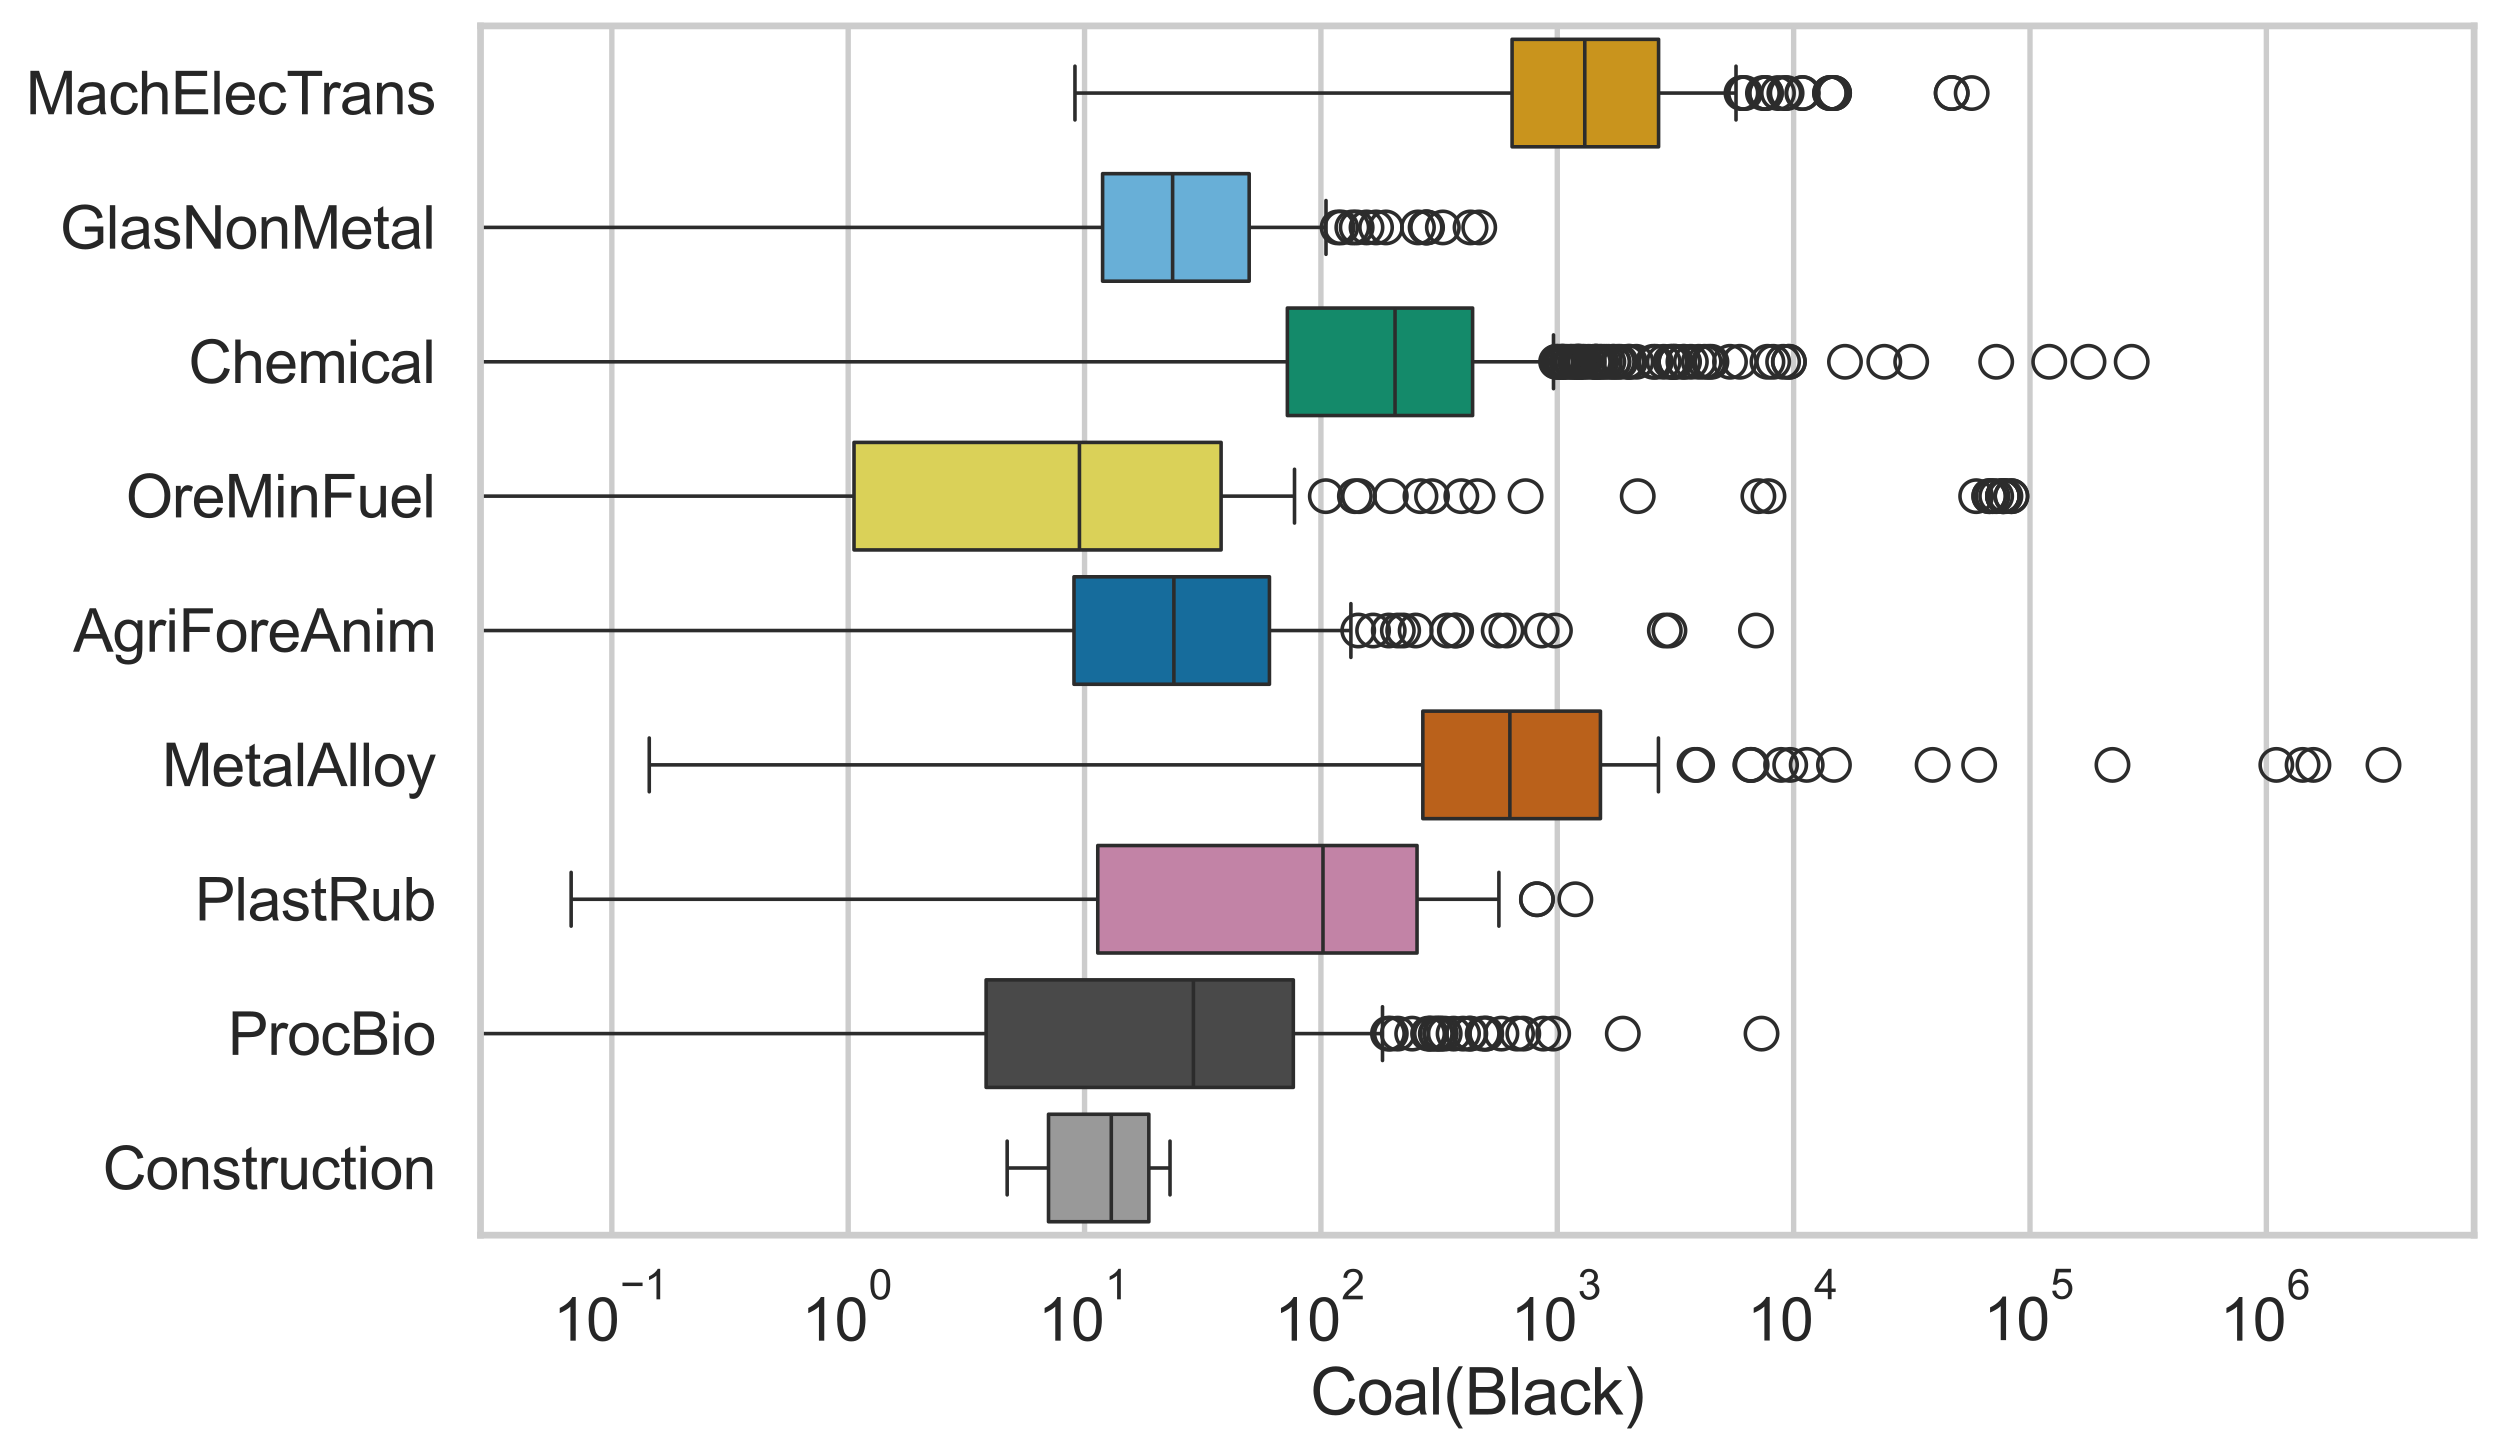 <?xml version="1.0" encoding="utf-8" standalone="no"?>
<!DOCTYPE svg PUBLIC "-//W3C//DTD SVG 1.1//EN"
  "http://www.w3.org/Graphics/SVG/1.1/DTD/svg11.dtd">
<svg xmlns:xlink="http://www.w3.org/1999/xlink" width="695.577pt" height="404.551pt" viewBox="0 0 695.577 404.551" xmlns="http://www.w3.org/2000/svg" version="1.1">
 <defs>
  <style type="text/css">*{stroke-linejoin: round; stroke-linecap: butt}</style>
 </defs>
 <g id="figure_1">
  <g id="patch_1">
   <path d="M 0 404.551 
L 695.577 404.551 
L 695.577 0 
L 0 0 
z
" style="fill: #ffffff"/>
  </g>
  <g id="axes_1">
   <g id="patch_2">
    <path d="M 133.697 343.665 
L 688.377 343.665 
L 688.377 7.2 
L 133.697 7.2 
z
" style="fill: #ffffff"/>
   </g>
   <g id="matplotlib.axis_1">
    <g id="xtick_1">
     <g id="line2d_1">
      <path d="M 170.23 343.665 
L 170.23 7.2 
" clip-path="url(#pcae12dad37)" style="fill: none; stroke: #cccccc; stroke-width: 1.5; stroke-linecap: round"/>
     </g>
     <g id="text_1">
      <!-- $\mathdefault{10^{-1}}$ -->
      <g style="fill: #262626" transform="translate(153.895 373.18) scale(0.165 -0.165)">
       <defs>
        <path id="ArialMT-31" d="M 2384 0 
L 1822 0 
L 1822 3584 
Q 1619 3391 1289 3197 
Q 959 3003 697 2906 
L 697 3450 
Q 1169 3672 1522 3987 
Q 1875 4303 2022 4600 
L 2384 4600 
L 2384 0 
z
" transform="scale(0.016)"/>
        <path id="ArialMT-30" d="M 266 2259 
Q 266 3072 433 3567 
Q 600 4063 929 4331 
Q 1259 4600 1759 4600 
Q 2128 4600 2406 4451 
Q 2684 4303 2865 4023 
Q 3047 3744 3150 3342 
Q 3253 2941 3253 2259 
Q 3253 1453 3087 958 
Q 2922 463 2592 192 
Q 2263 -78 1759 -78 
Q 1097 -78 719 397 
Q 266 969 266 2259 
z
M 844 2259 
Q 844 1131 1108 757 
Q 1372 384 1759 384 
Q 2147 384 2411 759 
Q 2675 1134 2675 2259 
Q 2675 3391 2411 3762 
Q 2147 4134 1753 4134 
Q 1366 4134 1134 3806 
Q 844 3388 844 2259 
z
" transform="scale(0.016)"/>
        <path id="ArialMT-2212" d="M 3381 1997 
L 356 1997 
L 356 2522 
L 3381 2522 
L 3381 1997 
z
" transform="scale(0.016)"/>
       </defs>
       <use xlink:href="#ArialMT-31" transform="translate(0 0.994)"/>
       <use xlink:href="#ArialMT-30" transform="translate(55.615 0.994)"/>
       <use xlink:href="#ArialMT-2212" transform="translate(112.973 70.688) scale(0.7)"/>
       <use xlink:href="#ArialMT-31" transform="translate(153.852 70.688) scale(0.7)"/>
      </g>
     </g>
    </g>
    <g id="xtick_2">
     <g id="line2d_2">
      <path d="M 235.993 343.665 
L 235.993 7.2 
" clip-path="url(#pcae12dad37)" style="fill: none; stroke: #cccccc; stroke-width: 1.5; stroke-linecap: round"/>
     </g>
     <g id="text_2">
      <!-- $\mathdefault{10^{0}}$ -->
      <g style="fill: #262626" transform="translate(223.041 373.18) scale(0.165 -0.165)">
       <use xlink:href="#ArialMT-31" transform="translate(0 0.994)"/>
       <use xlink:href="#ArialMT-30" transform="translate(55.615 0.994)"/>
       <use xlink:href="#ArialMT-30" transform="translate(112.973 70.688) scale(0.7)"/>
      </g>
     </g>
    </g>
    <g id="xtick_3">
     <g id="line2d_3">
      <path d="M 301.756 343.665 
L 301.756 7.2 
" clip-path="url(#pcae12dad37)" style="fill: none; stroke: #cccccc; stroke-width: 1.5; stroke-linecap: round"/>
     </g>
     <g id="text_3">
      <!-- $\mathdefault{10^{1}}$ -->
      <g style="fill: #262626" transform="translate(288.804 373.18) scale(0.165 -0.165)">
       <use xlink:href="#ArialMT-31" transform="translate(0 0.994)"/>
       <use xlink:href="#ArialMT-30" transform="translate(55.615 0.994)"/>
       <use xlink:href="#ArialMT-31" transform="translate(112.973 70.688) scale(0.7)"/>
      </g>
     </g>
    </g>
    <g id="xtick_4">
     <g id="line2d_4">
      <path d="M 367.519 343.665 
L 367.519 7.2 
" clip-path="url(#pcae12dad37)" style="fill: none; stroke: #cccccc; stroke-width: 1.5; stroke-linecap: round"/>
     </g>
     <g id="text_4">
      <!-- $\mathdefault{10^{2}}$ -->
      <g style="fill: #262626" transform="translate(354.567 373.18) scale(0.165 -0.165)">
       <defs>
        <path id="ArialMT-32" d="M 3222 541 
L 3222 0 
L 194 0 
Q 188 203 259 391 
Q 375 700 629 1000 
Q 884 1300 1366 1694 
Q 2113 2306 2375 2664 
Q 2638 3022 2638 3341 
Q 2638 3675 2398 3904 
Q 2159 4134 1775 4134 
Q 1369 4134 1125 3890 
Q 881 3647 878 3216 
L 300 3275 
Q 359 3922 746 4261 
Q 1134 4600 1788 4600 
Q 2447 4600 2831 4234 
Q 3216 3869 3216 3328 
Q 3216 3053 3103 2787 
Q 2991 2522 2730 2228 
Q 2469 1934 1863 1422 
Q 1356 997 1212 845 
Q 1069 694 975 541 
L 3222 541 
z
" transform="scale(0.016)"/>
       </defs>
       <use xlink:href="#ArialMT-31" transform="translate(0 0.994)"/>
       <use xlink:href="#ArialMT-30" transform="translate(55.615 0.994)"/>
       <use xlink:href="#ArialMT-32" transform="translate(112.973 70.688) scale(0.7)"/>
      </g>
     </g>
    </g>
    <g id="xtick_5">
     <g id="line2d_5">
      <path d="M 433.282 343.665 
L 433.282 7.2 
" clip-path="url(#pcae12dad37)" style="fill: none; stroke: #cccccc; stroke-width: 1.5; stroke-linecap: round"/>
     </g>
     <g id="text_5">
      <!-- $\mathdefault{10^{3}}$ -->
      <g style="fill: #262626" transform="translate(420.33 373.18) scale(0.165 -0.165)">
       <defs>
        <path id="ArialMT-33" d="M 269 1209 
L 831 1284 
Q 928 806 1161 595 
Q 1394 384 1728 384 
Q 2125 384 2398 659 
Q 2672 934 2672 1341 
Q 2672 1728 2419 1979 
Q 2166 2231 1775 2231 
Q 1616 2231 1378 2169 
L 1441 2663 
Q 1497 2656 1531 2656 
Q 1891 2656 2178 2843 
Q 2466 3031 2466 3422 
Q 2466 3731 2256 3934 
Q 2047 4138 1716 4138 
Q 1388 4138 1169 3931 
Q 950 3725 888 3313 
L 325 3413 
Q 428 3978 793 4289 
Q 1159 4600 1703 4600 
Q 2078 4600 2393 4439 
Q 2709 4278 2876 4000 
Q 3044 3722 3044 3409 
Q 3044 3113 2884 2869 
Q 2725 2625 2413 2481 
Q 2819 2388 3044 2092 
Q 3269 1797 3269 1353 
Q 3269 753 2831 336 
Q 2394 -81 1725 -81 
Q 1122 -81 723 278 
Q 325 638 269 1209 
z
" transform="scale(0.016)"/>
       </defs>
       <use xlink:href="#ArialMT-31" transform="translate(0 0.994)"/>
       <use xlink:href="#ArialMT-30" transform="translate(55.615 0.994)"/>
       <use xlink:href="#ArialMT-33" transform="translate(112.973 70.688) scale(0.7)"/>
      </g>
     </g>
    </g>
    <g id="xtick_6">
     <g id="line2d_6">
      <path d="M 499.046 343.665 
L 499.046 7.2 
" clip-path="url(#pcae12dad37)" style="fill: none; stroke: #cccccc; stroke-width: 1.5; stroke-linecap: round"/>
     </g>
     <g id="text_6">
      <!-- $\mathdefault{10^{4}}$ -->
      <g style="fill: #262626" transform="translate(486.093 373.015) scale(0.165 -0.165)">
       <defs>
        <path id="ArialMT-34" d="M 2069 0 
L 2069 1097 
L 81 1097 
L 81 1613 
L 2172 4581 
L 2631 4581 
L 2631 1613 
L 3250 1613 
L 3250 1097 
L 2631 1097 
L 2631 0 
L 2069 0 
z
M 2069 1613 
L 2069 3678 
L 634 1613 
L 2069 1613 
z
" transform="scale(0.016)"/>
       </defs>
       <use xlink:href="#ArialMT-31" transform="translate(0 0.202)"/>
       <use xlink:href="#ArialMT-30" transform="translate(55.615 0.202)"/>
       <use xlink:href="#ArialMT-34" transform="translate(112.973 69.895) scale(0.7)"/>
      </g>
     </g>
    </g>
    <g id="xtick_7">
     <g id="line2d_7">
      <path d="M 564.809 343.665 
L 564.809 7.2 
" clip-path="url(#pcae12dad37)" style="fill: none; stroke: #cccccc; stroke-width: 1.5; stroke-linecap: round"/>
     </g>
     <g id="text_7">
      <!-- $\mathdefault{10^{5}}$ -->
      <g style="fill: #262626" transform="translate(551.856 373.015) scale(0.165 -0.165)">
       <defs>
        <path id="ArialMT-35" d="M 266 1200 
L 856 1250 
Q 922 819 1161 601 
Q 1400 384 1738 384 
Q 2144 384 2425 690 
Q 2706 997 2706 1503 
Q 2706 1984 2436 2262 
Q 2166 2541 1728 2541 
Q 1456 2541 1237 2417 
Q 1019 2294 894 2097 
L 366 2166 
L 809 4519 
L 3088 4519 
L 3088 3981 
L 1259 3981 
L 1013 2750 
Q 1425 3038 1878 3038 
Q 2478 3038 2890 2622 
Q 3303 2206 3303 1553 
Q 3303 931 2941 478 
Q 2500 -78 1738 -78 
Q 1113 -78 717 272 
Q 322 622 266 1200 
z
" transform="scale(0.016)"/>
       </defs>
       <use xlink:href="#ArialMT-31" transform="translate(0 0.88)"/>
       <use xlink:href="#ArialMT-30" transform="translate(55.615 0.88)"/>
       <use xlink:href="#ArialMT-35" transform="translate(112.973 70.573) scale(0.7)"/>
      </g>
     </g>
    </g>
    <g id="xtick_8">
     <g id="line2d_8">
      <path d="M 630.572 343.665 
L 630.572 7.2 
" clip-path="url(#pcae12dad37)" style="fill: none; stroke: #cccccc; stroke-width: 1.5; stroke-linecap: round"/>
     </g>
     <g id="text_8">
      <!-- $\mathdefault{10^{6}}$ -->
      <g style="fill: #262626" transform="translate(617.619 373.18) scale(0.165 -0.165)">
       <defs>
        <path id="ArialMT-36" d="M 3184 3459 
L 2625 3416 
Q 2550 3747 2413 3897 
Q 2184 4138 1850 4138 
Q 1581 4138 1378 3988 
Q 1113 3794 959 3422 
Q 806 3050 800 2363 
Q 1003 2672 1297 2822 
Q 1591 2972 1913 2972 
Q 2475 2972 2870 2558 
Q 3266 2144 3266 1488 
Q 3266 1056 3080 686 
Q 2894 316 2569 119 
Q 2244 -78 1831 -78 
Q 1128 -78 684 439 
Q 241 956 241 2144 
Q 241 3472 731 4075 
Q 1159 4600 1884 4600 
Q 2425 4600 2770 4297 
Q 3116 3994 3184 3459 
z
M 888 1484 
Q 888 1194 1011 928 
Q 1134 663 1356 523 
Q 1578 384 1822 384 
Q 2178 384 2434 671 
Q 2691 959 2691 1453 
Q 2691 1928 2437 2201 
Q 2184 2475 1800 2475 
Q 1419 2475 1153 2201 
Q 888 1928 888 1484 
z
" transform="scale(0.016)"/>
       </defs>
       <use xlink:href="#ArialMT-31" transform="translate(0 0.994)"/>
       <use xlink:href="#ArialMT-30" transform="translate(55.615 0.994)"/>
       <use xlink:href="#ArialMT-36" transform="translate(112.973 70.688) scale(0.7)"/>
      </g>
     </g>
    </g>
    <g id="xtick_9"/>
    <g id="xtick_10"/>
    <g id="xtick_11"/>
    <g id="xtick_12"/>
    <g id="xtick_13"/>
    <g id="xtick_14"/>
    <g id="xtick_15"/>
    <g id="xtick_16"/>
    <g id="xtick_17"/>
    <g id="xtick_18"/>
    <g id="xtick_19"/>
    <g id="xtick_20"/>
    <g id="xtick_21"/>
    <g id="xtick_22"/>
    <g id="xtick_23"/>
    <g id="xtick_24"/>
    <g id="xtick_25"/>
    <g id="xtick_26"/>
    <g id="xtick_27"/>
    <g id="xtick_28"/>
    <g id="xtick_29"/>
    <g id="xtick_30"/>
    <g id="xtick_31"/>
    <g id="xtick_32"/>
    <g id="xtick_33"/>
    <g id="xtick_34"/>
    <g id="xtick_35"/>
    <g id="xtick_36"/>
    <g id="xtick_37"/>
    <g id="xtick_38"/>
    <g id="xtick_39"/>
    <g id="xtick_40"/>
    <g id="xtick_41"/>
    <g id="xtick_42"/>
    <g id="xtick_43"/>
    <g id="xtick_44"/>
    <g id="xtick_45"/>
    <g id="xtick_46"/>
    <g id="xtick_47"/>
    <g id="xtick_48"/>
    <g id="xtick_49"/>
    <g id="xtick_50"/>
    <g id="xtick_51"/>
    <g id="xtick_52"/>
    <g id="xtick_53"/>
    <g id="xtick_54"/>
    <g id="xtick_55"/>
    <g id="xtick_56"/>
    <g id="xtick_57"/>
    <g id="xtick_58"/>
    <g id="xtick_59"/>
    <g id="xtick_60"/>
    <g id="xtick_61"/>
    <g id="xtick_62"/>
    <g id="xtick_63"/>
    <g id="xtick_64"/>
    <g id="xtick_65"/>
    <g id="xtick_66"/>
    <g id="xtick_67"/>
    <g id="xtick_68"/>
    <g id="xtick_69"/>
    <g id="xtick_70"/>
    <g id="xtick_71"/>
    <g id="xtick_72"/>
    <g id="xtick_73"/>
    <g id="xtick_74"/>
    <g id="xtick_75"/>
    <g id="xtick_76"/>
    <g id="xtick_77"/>
    <g id="text_9">
     <!-- Coal(Black) -->
     <g style="fill: #262626" transform="translate(364.527 393.563) scale(0.18 -0.18)">
      <defs>
       <path id="ArialMT-43" d="M 3763 1606 
L 4369 1453 
Q 4178 706 3683 314 
Q 3188 -78 2472 -78 
Q 1731 -78 1267 223 
Q 803 525 561 1097 
Q 319 1669 319 2325 
Q 319 3041 592 3573 
Q 866 4106 1370 4382 
Q 1875 4659 2481 4659 
Q 3169 4659 3637 4309 
Q 4106 3959 4291 3325 
L 3694 3184 
Q 3534 3684 3231 3912 
Q 2928 4141 2469 4141 
Q 1941 4141 1586 3887 
Q 1231 3634 1087 3207 
Q 944 2781 944 2328 
Q 944 1744 1114 1308 
Q 1284 872 1643 656 
Q 2003 441 2422 441 
Q 2931 441 3284 734 
Q 3638 1028 3763 1606 
z
" transform="scale(0.016)"/>
       <path id="ArialMT-6f" d="M 213 1659 
Q 213 2581 725 3025 
Q 1153 3394 1769 3394 
Q 2453 3394 2887 2945 
Q 3322 2497 3322 1706 
Q 3322 1066 3130 698 
Q 2938 331 2570 128 
Q 2203 -75 1769 -75 
Q 1072 -75 642 372 
Q 213 819 213 1659 
z
M 791 1659 
Q 791 1022 1069 705 
Q 1347 388 1769 388 
Q 2188 388 2466 706 
Q 2744 1025 2744 1678 
Q 2744 2294 2464 2611 
Q 2184 2928 1769 2928 
Q 1347 2928 1069 2612 
Q 791 2297 791 1659 
z
" transform="scale(0.016)"/>
       <path id="ArialMT-61" d="M 2588 409 
Q 2275 144 1986 34 
Q 1697 -75 1366 -75 
Q 819 -75 525 192 
Q 231 459 231 875 
Q 231 1119 342 1320 
Q 453 1522 633 1644 
Q 813 1766 1038 1828 
Q 1203 1872 1538 1913 
Q 2219 1994 2541 2106 
Q 2544 2222 2544 2253 
Q 2544 2597 2384 2738 
Q 2169 2928 1744 2928 
Q 1347 2928 1158 2789 
Q 969 2650 878 2297 
L 328 2372 
Q 403 2725 575 2942 
Q 747 3159 1072 3276 
Q 1397 3394 1825 3394 
Q 2250 3394 2515 3294 
Q 2781 3194 2906 3042 
Q 3031 2891 3081 2659 
Q 3109 2516 3109 2141 
L 3109 1391 
Q 3109 606 3145 398 
Q 3181 191 3288 0 
L 2700 0 
Q 2613 175 2588 409 
z
M 2541 1666 
Q 2234 1541 1622 1453 
Q 1275 1403 1131 1340 
Q 988 1278 909 1158 
Q 831 1038 831 891 
Q 831 666 1001 516 
Q 1172 366 1500 366 
Q 1825 366 2078 508 
Q 2331 650 2450 897 
Q 2541 1088 2541 1459 
L 2541 1666 
z
" transform="scale(0.016)"/>
       <path id="ArialMT-6c" d="M 409 0 
L 409 4581 
L 972 4581 
L 972 0 
L 409 0 
z
" transform="scale(0.016)"/>
       <path id="ArialMT-28" d="M 1497 -1347 
Q 1031 -759 709 28 
Q 388 816 388 1659 
Q 388 2403 628 3084 
Q 909 3875 1497 4659 
L 1900 4659 
Q 1522 4009 1400 3731 
Q 1209 3300 1100 2831 
Q 966 2247 966 1656 
Q 966 153 1900 -1347 
L 1497 -1347 
z
" transform="scale(0.016)"/>
       <path id="ArialMT-42" d="M 469 0 
L 469 4581 
L 2188 4581 
Q 2713 4581 3030 4442 
Q 3347 4303 3526 4014 
Q 3706 3725 3706 3409 
Q 3706 3116 3547 2856 
Q 3388 2597 3066 2438 
Q 3481 2316 3704 2022 
Q 3928 1728 3928 1328 
Q 3928 1006 3792 729 
Q 3656 453 3456 303 
Q 3256 153 2954 76 
Q 2653 0 2216 0 
L 469 0 
z
M 1075 2656 
L 2066 2656 
Q 2469 2656 2644 2709 
Q 2875 2778 2992 2937 
Q 3109 3097 3109 3338 
Q 3109 3566 3000 3739 
Q 2891 3913 2687 3977 
Q 2484 4041 1991 4041 
L 1075 4041 
L 1075 2656 
z
M 1075 541 
L 2216 541 
Q 2509 541 2628 563 
Q 2838 600 2978 687 
Q 3119 775 3209 942 
Q 3300 1109 3300 1328 
Q 3300 1584 3169 1773 
Q 3038 1963 2805 2039 
Q 2572 2116 2134 2116 
L 1075 2116 
L 1075 541 
z
" transform="scale(0.016)"/>
       <path id="ArialMT-63" d="M 2588 1216 
L 3141 1144 
Q 3050 572 2676 248 
Q 2303 -75 1759 -75 
Q 1078 -75 664 370 
Q 250 816 250 1647 
Q 250 2184 428 2587 
Q 606 2991 970 3192 
Q 1334 3394 1763 3394 
Q 2303 3394 2647 3120 
Q 2991 2847 3088 2344 
L 2541 2259 
Q 2463 2594 2264 2762 
Q 2066 2931 1784 2931 
Q 1359 2931 1093 2626 
Q 828 2322 828 1663 
Q 828 994 1084 691 
Q 1341 388 1753 388 
Q 2084 388 2306 591 
Q 2528 794 2588 1216 
z
" transform="scale(0.016)"/>
       <path id="ArialMT-6b" d="M 425 0 
L 425 4581 
L 988 4581 
L 988 1969 
L 2319 3319 
L 3047 3319 
L 1778 2088 
L 3175 0 
L 2481 0 
L 1384 1697 
L 988 1316 
L 988 0 
L 425 0 
z
" transform="scale(0.016)"/>
       <path id="ArialMT-29" d="M 791 -1347 
L 388 -1347 
Q 1322 153 1322 1656 
Q 1322 2244 1188 2822 
Q 1081 3291 891 3722 
Q 769 4003 388 4659 
L 791 4659 
Q 1378 3875 1659 3084 
Q 1900 2403 1900 1659 
Q 1900 816 1576 28 
Q 1253 -759 791 -1347 
z
" transform="scale(0.016)"/>
      </defs>
      <use xlink:href="#ArialMT-43"/>
      <use xlink:href="#ArialMT-6f" transform="translate(72.217 0)"/>
      <use xlink:href="#ArialMT-61" transform="translate(127.832 0)"/>
      <use xlink:href="#ArialMT-6c" transform="translate(183.447 0)"/>
      <use xlink:href="#ArialMT-28" transform="translate(205.664 0)"/>
      <use xlink:href="#ArialMT-42" transform="translate(238.965 0)"/>
      <use xlink:href="#ArialMT-6c" transform="translate(305.664 0)"/>
      <use xlink:href="#ArialMT-61" transform="translate(327.881 0)"/>
      <use xlink:href="#ArialMT-63" transform="translate(383.496 0)"/>
      <use xlink:href="#ArialMT-6b" transform="translate(433.496 0)"/>
      <use xlink:href="#ArialMT-29" transform="translate(483.496 0)"/>
     </g>
    </g>
   </g>
   <g id="matplotlib.axis_2">
    <g id="ytick_1">
     <g id="text_10">
      <!-- MachElecTrans -->
      <g style="fill: #262626" transform="translate(7.2 31.798) scale(0.165 -0.165)">
       <defs>
        <path id="ArialMT-4d" d="M 475 0 
L 475 4581 
L 1388 4581 
L 2472 1338 
Q 2622 884 2691 659 
Q 2769 909 2934 1394 
L 4031 4581 
L 4847 4581 
L 4847 0 
L 4263 0 
L 4263 3834 
L 2931 0 
L 2384 0 
L 1059 3900 
L 1059 0 
L 475 0 
z
" transform="scale(0.016)"/>
        <path id="ArialMT-68" d="M 422 0 
L 422 4581 
L 984 4581 
L 984 2938 
Q 1378 3394 1978 3394 
Q 2347 3394 2619 3248 
Q 2891 3103 3008 2847 
Q 3125 2591 3125 2103 
L 3125 0 
L 2563 0 
L 2563 2103 
Q 2563 2525 2380 2717 
Q 2197 2909 1863 2909 
Q 1613 2909 1392 2779 
Q 1172 2650 1078 2428 
Q 984 2206 984 1816 
L 984 0 
L 422 0 
z
" transform="scale(0.016)"/>
        <path id="ArialMT-45" d="M 506 0 
L 506 4581 
L 3819 4581 
L 3819 4041 
L 1113 4041 
L 1113 2638 
L 3647 2638 
L 3647 2100 
L 1113 2100 
L 1113 541 
L 3925 541 
L 3925 0 
L 506 0 
z
" transform="scale(0.016)"/>
        <path id="ArialMT-65" d="M 2694 1069 
L 3275 997 
Q 3138 488 2766 206 
Q 2394 -75 1816 -75 
Q 1088 -75 661 373 
Q 234 822 234 1631 
Q 234 2469 665 2931 
Q 1097 3394 1784 3394 
Q 2450 3394 2872 2941 
Q 3294 2488 3294 1666 
Q 3294 1616 3291 1516 
L 816 1516 
Q 847 969 1125 678 
Q 1403 388 1819 388 
Q 2128 388 2347 550 
Q 2566 713 2694 1069 
z
M 847 1978 
L 2700 1978 
Q 2663 2397 2488 2606 
Q 2219 2931 1791 2931 
Q 1403 2931 1139 2672 
Q 875 2413 847 1978 
z
" transform="scale(0.016)"/>
        <path id="ArialMT-54" d="M 1659 0 
L 1659 4041 
L 150 4041 
L 150 4581 
L 3781 4581 
L 3781 4041 
L 2266 4041 
L 2266 0 
L 1659 0 
z
" transform="scale(0.016)"/>
        <path id="ArialMT-72" d="M 416 0 
L 416 3319 
L 922 3319 
L 922 2816 
Q 1116 3169 1280 3281 
Q 1444 3394 1641 3394 
Q 1925 3394 2219 3213 
L 2025 2691 
Q 1819 2813 1613 2813 
Q 1428 2813 1281 2702 
Q 1134 2591 1072 2394 
Q 978 2094 978 1738 
L 978 0 
L 416 0 
z
" transform="scale(0.016)"/>
        <path id="ArialMT-6e" d="M 422 0 
L 422 3319 
L 928 3319 
L 928 2847 
Q 1294 3394 1984 3394 
Q 2284 3394 2536 3286 
Q 2788 3178 2913 3003 
Q 3038 2828 3088 2588 
Q 3119 2431 3119 2041 
L 3119 0 
L 2556 0 
L 2556 2019 
Q 2556 2363 2490 2533 
Q 2425 2703 2258 2804 
Q 2091 2906 1866 2906 
Q 1506 2906 1245 2678 
Q 984 2450 984 1813 
L 984 0 
L 422 0 
z
" transform="scale(0.016)"/>
        <path id="ArialMT-73" d="M 197 991 
L 753 1078 
Q 800 744 1014 566 
Q 1228 388 1613 388 
Q 2000 388 2187 545 
Q 2375 703 2375 916 
Q 2375 1106 2209 1216 
Q 2094 1291 1634 1406 
Q 1016 1563 777 1677 
Q 538 1791 414 1992 
Q 291 2194 291 2438 
Q 291 2659 392 2848 
Q 494 3038 669 3163 
Q 800 3259 1026 3326 
Q 1253 3394 1513 3394 
Q 1903 3394 2198 3281 
Q 2494 3169 2634 2976 
Q 2775 2784 2828 2463 
L 2278 2388 
Q 2241 2644 2061 2787 
Q 1881 2931 1553 2931 
Q 1166 2931 1000 2803 
Q 834 2675 834 2503 
Q 834 2394 903 2306 
Q 972 2216 1119 2156 
Q 1203 2125 1616 2013 
Q 2213 1853 2448 1751 
Q 2684 1650 2818 1456 
Q 2953 1263 2953 975 
Q 2953 694 2789 445 
Q 2625 197 2315 61 
Q 2006 -75 1616 -75 
Q 969 -75 630 194 
Q 291 463 197 991 
z
" transform="scale(0.016)"/>
       </defs>
       <use xlink:href="#ArialMT-4d"/>
       <use xlink:href="#ArialMT-61" transform="translate(83.301 0)"/>
       <use xlink:href="#ArialMT-63" transform="translate(138.916 0)"/>
       <use xlink:href="#ArialMT-68" transform="translate(188.916 0)"/>
       <use xlink:href="#ArialMT-45" transform="translate(244.531 0)"/>
       <use xlink:href="#ArialMT-6c" transform="translate(311.23 0)"/>
       <use xlink:href="#ArialMT-65" transform="translate(333.447 0)"/>
       <use xlink:href="#ArialMT-63" transform="translate(389.062 0)"/>
       <use xlink:href="#ArialMT-54" transform="translate(439.062 0)"/>
       <use xlink:href="#ArialMT-72" transform="translate(496.396 0)"/>
       <use xlink:href="#ArialMT-61" transform="translate(529.697 0)"/>
       <use xlink:href="#ArialMT-6e" transform="translate(585.312 0)"/>
       <use xlink:href="#ArialMT-73" transform="translate(640.928 0)"/>
      </g>
     </g>
    </g>
    <g id="ytick_2">
     <g id="text_11">
      <!-- GlasNonMetal -->
      <g style="fill: #262626" transform="translate(16.659 69.183) scale(0.165 -0.165)">
       <defs>
        <path id="ArialMT-47" d="M 2638 1797 
L 2638 2334 
L 4578 2338 
L 4578 638 
Q 4131 281 3656 101 
Q 3181 -78 2681 -78 
Q 2006 -78 1454 211 
Q 903 500 622 1047 
Q 341 1594 341 2269 
Q 341 2938 620 3517 
Q 900 4097 1425 4378 
Q 1950 4659 2634 4659 
Q 3131 4659 3532 4498 
Q 3934 4338 4162 4050 
Q 4391 3763 4509 3300 
L 3963 3150 
Q 3859 3500 3706 3700 
Q 3553 3900 3268 4020 
Q 2984 4141 2638 4141 
Q 2222 4141 1919 4014 
Q 1616 3888 1430 3681 
Q 1244 3475 1141 3228 
Q 966 2803 966 2306 
Q 966 1694 1177 1281 
Q 1388 869 1791 669 
Q 2194 469 2647 469 
Q 3041 469 3416 620 
Q 3791 772 3984 944 
L 3984 1797 
L 2638 1797 
z
" transform="scale(0.016)"/>
        <path id="ArialMT-4e" d="M 488 0 
L 488 4581 
L 1109 4581 
L 3516 984 
L 3516 4581 
L 4097 4581 
L 4097 0 
L 3475 0 
L 1069 3600 
L 1069 0 
L 488 0 
z
" transform="scale(0.016)"/>
        <path id="ArialMT-74" d="M 1650 503 
L 1731 6 
Q 1494 -44 1306 -44 
Q 1000 -44 831 53 
Q 663 150 594 308 
Q 525 466 525 972 
L 525 2881 
L 113 2881 
L 113 3319 
L 525 3319 
L 525 4141 
L 1084 4478 
L 1084 3319 
L 1650 3319 
L 1650 2881 
L 1084 2881 
L 1084 941 
Q 1084 700 1114 631 
Q 1144 563 1211 522 
Q 1278 481 1403 481 
Q 1497 481 1650 503 
z
" transform="scale(0.016)"/>
       </defs>
       <use xlink:href="#ArialMT-47"/>
       <use xlink:href="#ArialMT-6c" transform="translate(77.783 0)"/>
       <use xlink:href="#ArialMT-61" transform="translate(100 0)"/>
       <use xlink:href="#ArialMT-73" transform="translate(155.615 0)"/>
       <use xlink:href="#ArialMT-4e" transform="translate(205.615 0)"/>
       <use xlink:href="#ArialMT-6f" transform="translate(277.832 0)"/>
       <use xlink:href="#ArialMT-6e" transform="translate(333.447 0)"/>
       <use xlink:href="#ArialMT-4d" transform="translate(389.062 0)"/>
       <use xlink:href="#ArialMT-65" transform="translate(472.363 0)"/>
       <use xlink:href="#ArialMT-74" transform="translate(527.979 0)"/>
       <use xlink:href="#ArialMT-61" transform="translate(555.762 0)"/>
       <use xlink:href="#ArialMT-6c" transform="translate(611.377 0)"/>
      </g>
     </g>
    </g>
    <g id="ytick_3">
     <g id="text_12">
      <!-- Chemical -->
      <g style="fill: #262626" transform="translate(52.428 106.568) scale(0.165 -0.165)">
       <defs>
        <path id="ArialMT-6d" d="M 422 0 
L 422 3319 
L 925 3319 
L 925 2853 
Q 1081 3097 1340 3245 
Q 1600 3394 1931 3394 
Q 2300 3394 2536 3241 
Q 2772 3088 2869 2813 
Q 3263 3394 3894 3394 
Q 4388 3394 4653 3120 
Q 4919 2847 4919 2278 
L 4919 0 
L 4359 0 
L 4359 2091 
Q 4359 2428 4304 2576 
Q 4250 2725 4106 2815 
Q 3963 2906 3769 2906 
Q 3419 2906 3187 2673 
Q 2956 2441 2956 1928 
L 2956 0 
L 2394 0 
L 2394 2156 
Q 2394 2531 2256 2718 
Q 2119 2906 1806 2906 
Q 1569 2906 1367 2781 
Q 1166 2656 1075 2415 
Q 984 2175 984 1722 
L 984 0 
L 422 0 
z
" transform="scale(0.016)"/>
        <path id="ArialMT-69" d="M 425 3934 
L 425 4581 
L 988 4581 
L 988 3934 
L 425 3934 
z
M 425 0 
L 425 3319 
L 988 3319 
L 988 0 
L 425 0 
z
" transform="scale(0.016)"/>
       </defs>
       <use xlink:href="#ArialMT-43"/>
       <use xlink:href="#ArialMT-68" transform="translate(72.217 0)"/>
       <use xlink:href="#ArialMT-65" transform="translate(127.832 0)"/>
       <use xlink:href="#ArialMT-6d" transform="translate(183.447 0)"/>
       <use xlink:href="#ArialMT-69" transform="translate(266.748 0)"/>
       <use xlink:href="#ArialMT-63" transform="translate(288.965 0)"/>
       <use xlink:href="#ArialMT-61" transform="translate(338.965 0)"/>
       <use xlink:href="#ArialMT-6c" transform="translate(394.58 0)"/>
      </g>
     </g>
    </g>
    <g id="ytick_4">
     <g id="text_13">
      <!-- OreMinFuel -->
      <g style="fill: #262626" transform="translate(35.013 143.953) scale(0.165 -0.165)">
       <defs>
        <path id="ArialMT-4f" d="M 309 2231 
Q 309 3372 921 4017 
Q 1534 4663 2503 4663 
Q 3138 4663 3647 4359 
Q 4156 4056 4423 3514 
Q 4691 2972 4691 2284 
Q 4691 1588 4409 1038 
Q 4128 488 3612 205 
Q 3097 -78 2500 -78 
Q 1853 -78 1343 234 
Q 834 547 571 1087 
Q 309 1628 309 2231 
z
M 934 2222 
Q 934 1394 1379 917 
Q 1825 441 2497 441 
Q 3181 441 3623 922 
Q 4066 1403 4066 2288 
Q 4066 2847 3877 3264 
Q 3688 3681 3323 3911 
Q 2959 4141 2506 4141 
Q 1863 4141 1398 3698 
Q 934 3256 934 2222 
z
" transform="scale(0.016)"/>
        <path id="ArialMT-46" d="M 525 0 
L 525 4581 
L 3616 4581 
L 3616 4041 
L 1131 4041 
L 1131 2622 
L 3281 2622 
L 3281 2081 
L 1131 2081 
L 1131 0 
L 525 0 
z
" transform="scale(0.016)"/>
        <path id="ArialMT-75" d="M 2597 0 
L 2597 488 
Q 2209 -75 1544 -75 
Q 1250 -75 995 37 
Q 741 150 617 320 
Q 494 491 444 738 
Q 409 903 409 1263 
L 409 3319 
L 972 3319 
L 972 1478 
Q 972 1038 1006 884 
Q 1059 663 1231 536 
Q 1403 409 1656 409 
Q 1909 409 2131 539 
Q 2353 669 2445 892 
Q 2538 1116 2538 1541 
L 2538 3319 
L 3100 3319 
L 3100 0 
L 2597 0 
z
" transform="scale(0.016)"/>
       </defs>
       <use xlink:href="#ArialMT-4f"/>
       <use xlink:href="#ArialMT-72" transform="translate(77.783 0)"/>
       <use xlink:href="#ArialMT-65" transform="translate(111.084 0)"/>
       <use xlink:href="#ArialMT-4d" transform="translate(166.699 0)"/>
       <use xlink:href="#ArialMT-69" transform="translate(250 0)"/>
       <use xlink:href="#ArialMT-6e" transform="translate(272.217 0)"/>
       <use xlink:href="#ArialMT-46" transform="translate(327.832 0)"/>
       <use xlink:href="#ArialMT-75" transform="translate(388.916 0)"/>
       <use xlink:href="#ArialMT-65" transform="translate(444.531 0)"/>
       <use xlink:href="#ArialMT-6c" transform="translate(500.146 0)"/>
      </g>
     </g>
    </g>
    <g id="ytick_5">
     <g id="text_14">
      <!-- AgriForeAnim -->
      <g style="fill: #262626" transform="translate(20.341 181.337) scale(0.165 -0.165)">
       <defs>
        <path id="ArialMT-41" d="M -9 0 
L 1750 4581 
L 2403 4581 
L 4278 0 
L 3588 0 
L 3053 1388 
L 1138 1388 
L 634 0 
L -9 0 
z
M 1313 1881 
L 2866 1881 
L 2388 3150 
Q 2169 3728 2063 4100 
Q 1975 3659 1816 3225 
L 1313 1881 
z
" transform="scale(0.016)"/>
        <path id="ArialMT-67" d="M 319 -275 
L 866 -356 
Q 900 -609 1056 -725 
Q 1266 -881 1628 -881 
Q 2019 -881 2231 -725 
Q 2444 -569 2519 -288 
Q 2563 -116 2559 434 
Q 2191 0 1641 0 
Q 956 0 581 494 
Q 206 988 206 1678 
Q 206 2153 378 2554 
Q 550 2956 876 3175 
Q 1203 3394 1644 3394 
Q 2231 3394 2613 2919 
L 2613 3319 
L 3131 3319 
L 3131 450 
Q 3131 -325 2973 -648 
Q 2816 -972 2473 -1159 
Q 2131 -1347 1631 -1347 
Q 1038 -1347 672 -1080 
Q 306 -813 319 -275 
z
M 784 1719 
Q 784 1066 1043 766 
Q 1303 466 1694 466 
Q 2081 466 2343 764 
Q 2606 1063 2606 1700 
Q 2606 2309 2336 2618 
Q 2066 2928 1684 2928 
Q 1309 2928 1046 2623 
Q 784 2319 784 1719 
z
" transform="scale(0.016)"/>
       </defs>
       <use xlink:href="#ArialMT-41"/>
       <use xlink:href="#ArialMT-67" transform="translate(66.699 0)"/>
       <use xlink:href="#ArialMT-72" transform="translate(122.314 0)"/>
       <use xlink:href="#ArialMT-69" transform="translate(155.615 0)"/>
       <use xlink:href="#ArialMT-46" transform="translate(177.832 0)"/>
       <use xlink:href="#ArialMT-6f" transform="translate(238.916 0)"/>
       <use xlink:href="#ArialMT-72" transform="translate(294.531 0)"/>
       <use xlink:href="#ArialMT-65" transform="translate(327.832 0)"/>
       <use xlink:href="#ArialMT-41" transform="translate(383.447 0)"/>
       <use xlink:href="#ArialMT-6e" transform="translate(450.146 0)"/>
       <use xlink:href="#ArialMT-69" transform="translate(505.762 0)"/>
       <use xlink:href="#ArialMT-6d" transform="translate(527.979 0)"/>
      </g>
     </g>
    </g>
    <g id="ytick_6">
     <g id="text_15">
      <!-- MetalAlloy -->
      <g style="fill: #262626" transform="translate(45.088 218.722) scale(0.165 -0.165)">
       <defs>
        <path id="ArialMT-79" d="M 397 -1278 
L 334 -750 
Q 519 -800 656 -800 
Q 844 -800 956 -737 
Q 1069 -675 1141 -563 
Q 1194 -478 1313 -144 
Q 1328 -97 1363 -6 
L 103 3319 
L 709 3319 
L 1400 1397 
Q 1534 1031 1641 628 
Q 1738 1016 1872 1384 
L 2581 3319 
L 3144 3319 
L 1881 -56 
Q 1678 -603 1566 -809 
Q 1416 -1088 1222 -1217 
Q 1028 -1347 759 -1347 
Q 597 -1347 397 -1278 
z
" transform="scale(0.016)"/>
       </defs>
       <use xlink:href="#ArialMT-4d"/>
       <use xlink:href="#ArialMT-65" transform="translate(83.301 0)"/>
       <use xlink:href="#ArialMT-74" transform="translate(138.916 0)"/>
       <use xlink:href="#ArialMT-61" transform="translate(166.699 0)"/>
       <use xlink:href="#ArialMT-6c" transform="translate(222.314 0)"/>
       <use xlink:href="#ArialMT-41" transform="translate(244.531 0)"/>
       <use xlink:href="#ArialMT-6c" transform="translate(311.23 0)"/>
       <use xlink:href="#ArialMT-6c" transform="translate(333.447 0)"/>
       <use xlink:href="#ArialMT-6f" transform="translate(355.664 0)"/>
       <use xlink:href="#ArialMT-79" transform="translate(411.279 0)"/>
      </g>
     </g>
    </g>
    <g id="ytick_7">
     <g id="text_16">
      <!-- PlastRub -->
      <g style="fill: #262626" transform="translate(54.248 256.107) scale(0.165 -0.165)">
       <defs>
        <path id="ArialMT-50" d="M 494 0 
L 494 4581 
L 2222 4581 
Q 2678 4581 2919 4538 
Q 3256 4481 3484 4323 
Q 3713 4166 3852 3881 
Q 3991 3597 3991 3256 
Q 3991 2672 3619 2267 
Q 3247 1863 2275 1863 
L 1100 1863 
L 1100 0 
L 494 0 
z
M 1100 2403 
L 2284 2403 
Q 2872 2403 3119 2622 
Q 3366 2841 3366 3238 
Q 3366 3525 3220 3729 
Q 3075 3934 2838 4000 
Q 2684 4041 2272 4041 
L 1100 4041 
L 1100 2403 
z
" transform="scale(0.016)"/>
        <path id="ArialMT-52" d="M 503 0 
L 503 4581 
L 2534 4581 
Q 3147 4581 3465 4457 
Q 3784 4334 3975 4021 
Q 4166 3709 4166 3331 
Q 4166 2844 3850 2509 
Q 3534 2175 2875 2084 
Q 3116 1969 3241 1856 
Q 3506 1613 3744 1247 
L 4541 0 
L 3778 0 
L 3172 953 
Q 2906 1366 2734 1584 
Q 2563 1803 2427 1890 
Q 2291 1978 2150 2013 
Q 2047 2034 1813 2034 
L 1109 2034 
L 1109 0 
L 503 0 
z
M 1109 2559 
L 2413 2559 
Q 2828 2559 3062 2645 
Q 3297 2731 3419 2920 
Q 3541 3109 3541 3331 
Q 3541 3656 3305 3865 
Q 3069 4075 2559 4075 
L 1109 4075 
L 1109 2559 
z
" transform="scale(0.016)"/>
        <path id="ArialMT-62" d="M 941 0 
L 419 0 
L 419 4581 
L 981 4581 
L 981 2947 
Q 1338 3394 1891 3394 
Q 2197 3394 2470 3270 
Q 2744 3147 2920 2923 
Q 3097 2700 3197 2384 
Q 3297 2069 3297 1709 
Q 3297 856 2875 390 
Q 2453 -75 1863 -75 
Q 1275 -75 941 416 
L 941 0 
z
M 934 1684 
Q 934 1088 1097 822 
Q 1363 388 1816 388 
Q 2184 388 2453 708 
Q 2722 1028 2722 1663 
Q 2722 2313 2464 2622 
Q 2206 2931 1841 2931 
Q 1472 2931 1203 2611 
Q 934 2291 934 1684 
z
" transform="scale(0.016)"/>
       </defs>
       <use xlink:href="#ArialMT-50"/>
       <use xlink:href="#ArialMT-6c" transform="translate(66.699 0)"/>
       <use xlink:href="#ArialMT-61" transform="translate(88.916 0)"/>
       <use xlink:href="#ArialMT-73" transform="translate(144.531 0)"/>
       <use xlink:href="#ArialMT-74" transform="translate(194.531 0)"/>
       <use xlink:href="#ArialMT-52" transform="translate(222.314 0)"/>
       <use xlink:href="#ArialMT-75" transform="translate(294.531 0)"/>
       <use xlink:href="#ArialMT-62" transform="translate(350.146 0)"/>
      </g>
     </g>
    </g>
    <g id="ytick_8">
     <g id="text_17">
      <!-- ProcBio -->
      <g style="fill: #262626" transform="translate(63.424 293.492) scale(0.165 -0.165)">
       <use xlink:href="#ArialMT-50"/>
       <use xlink:href="#ArialMT-72" transform="translate(66.699 0)"/>
       <use xlink:href="#ArialMT-6f" transform="translate(100 0)"/>
       <use xlink:href="#ArialMT-63" transform="translate(155.615 0)"/>
       <use xlink:href="#ArialMT-42" transform="translate(205.615 0)"/>
       <use xlink:href="#ArialMT-69" transform="translate(272.314 0)"/>
       <use xlink:href="#ArialMT-6f" transform="translate(294.531 0)"/>
      </g>
     </g>
    </g>
    <g id="ytick_9">
     <g id="text_18">
      <!-- Construction -->
      <g style="fill: #262626" transform="translate(28.575 330.877) scale(0.165 -0.165)">
       <use xlink:href="#ArialMT-43"/>
       <use xlink:href="#ArialMT-6f" transform="translate(72.217 0)"/>
       <use xlink:href="#ArialMT-6e" transform="translate(127.832 0)"/>
       <use xlink:href="#ArialMT-73" transform="translate(183.447 0)"/>
       <use xlink:href="#ArialMT-74" transform="translate(233.447 0)"/>
       <use xlink:href="#ArialMT-72" transform="translate(261.23 0)"/>
       <use xlink:href="#ArialMT-75" transform="translate(294.531 0)"/>
       <use xlink:href="#ArialMT-63" transform="translate(350.146 0)"/>
       <use xlink:href="#ArialMT-74" transform="translate(400.146 0)"/>
       <use xlink:href="#ArialMT-69" transform="translate(427.93 0)"/>
       <use xlink:href="#ArialMT-6f" transform="translate(450.146 0)"/>
       <use xlink:href="#ArialMT-6e" transform="translate(505.762 0)"/>
      </g>
     </g>
    </g>
   </g>
   <g id="patch_3">
    <path d="M 420.708 10.938 
L 420.708 40.846 
L 461.469 40.846 
L 461.469 10.938 
L 420.708 10.938 
z
" clip-path="url(#pcae12dad37)" style="fill: #c9941d; stroke: #2c2c2c; stroke-linejoin: miter"/>
   </g>
   <g id="line2d_9">
    <path d="M 420.708 25.892 
L 299.086 25.892 
" clip-path="url(#pcae12dad37)" style="fill: none; stroke: #2c2c2c"/>
   </g>
   <g id="line2d_10">
    <path d="M 461.469 25.892 
L 483.011 25.892 
" clip-path="url(#pcae12dad37)" style="fill: none; stroke: #2c2c2c"/>
   </g>
   <g id="line2d_11">
    <path d="M 299.086 18.415 
L 299.086 33.369 
" clip-path="url(#pcae12dad37)" style="fill: none; stroke: #2c2c2c; stroke-linecap: round"/>
   </g>
   <g id="line2d_12">
    <path d="M 483.011 18.415 
L 483.011 33.369 
" clip-path="url(#pcae12dad37)" style="fill: none; stroke: #2c2c2c; stroke-linecap: round"/>
   </g>
   <g id="line2d_13">
    <defs>
     <path id="m04133a0925" d="M 0 4.5 
C 1.193 4.5 2.338 4.026 3.182 3.182 
C 4.026 2.338 4.5 1.193 4.5 0 
C 4.5 -1.193 4.026 -2.338 3.182 -3.182 
C 2.338 -4.026 1.193 -4.5 0 -4.5 
C -1.193 -4.5 -2.338 -4.026 -3.182 -3.182 
C -4.026 -2.338 -4.5 -1.193 -4.5 0 
C -4.5 1.193 -4.026 2.338 -3.182 3.182 
C -2.338 4.026 -1.193 4.5 0 4.5 
z
" style="stroke: #2c2c2c"/>
    </defs>
    <g clip-path="url(#pcae12dad37)">
     <use xlink:href="#m04133a0925" x="509.145" y="25.892" style="fill-opacity: 0; stroke: #2c2c2c"/>
     <use xlink:href="#m04133a0925" x="501.45" y="25.892" style="fill-opacity: 0; stroke: #2c2c2c"/>
     <use xlink:href="#m04133a0925" x="485.113" y="25.892" style="fill-opacity: 0; stroke: #2c2c2c"/>
     <use xlink:href="#m04133a0925" x="509.411" y="25.892" style="fill-opacity: 0; stroke: #2c2c2c"/>
     <use xlink:href="#m04133a0925" x="484.523" y="25.892" style="fill-opacity: 0; stroke: #2c2c2c"/>
     <use xlink:href="#m04133a0925" x="491.353" y="25.892" style="fill-opacity: 0; stroke: #2c2c2c"/>
     <use xlink:href="#m04133a0925" x="496.467" y="25.892" style="fill-opacity: 0; stroke: #2c2c2c"/>
     <use xlink:href="#m04133a0925" x="501.596" y="25.892" style="fill-opacity: 0; stroke: #2c2c2c"/>
     <use xlink:href="#m04133a0925" x="510.3" y="25.892" style="fill-opacity: 0; stroke: #2c2c2c"/>
     <use xlink:href="#m04133a0925" x="543.018" y="25.892" style="fill-opacity: 0; stroke: #2c2c2c"/>
     <use xlink:href="#m04133a0925" x="491.287" y="25.892" style="fill-opacity: 0; stroke: #2c2c2c"/>
     <use xlink:href="#m04133a0925" x="548.582" y="25.892" style="fill-opacity: 0; stroke: #2c2c2c"/>
     <use xlink:href="#m04133a0925" x="509.207" y="25.892" style="fill-opacity: 0; stroke: #2c2c2c"/>
     <use xlink:href="#m04133a0925" x="490.501" y="25.892" style="fill-opacity: 0; stroke: #2c2c2c"/>
     <use xlink:href="#m04133a0925" x="494.686" y="25.892" style="fill-opacity: 0; stroke: #2c2c2c"/>
     <use xlink:href="#m04133a0925" x="497.087" y="25.892" style="fill-opacity: 0; stroke: #2c2c2c"/>
     <use xlink:href="#m04133a0925" x="485.496" y="25.892" style="fill-opacity: 0; stroke: #2c2c2c"/>
     <use xlink:href="#m04133a0925" x="543.02" y="25.892" style="fill-opacity: 0; stroke: #2c2c2c"/>
     <use xlink:href="#m04133a0925" x="510.178" y="25.892" style="fill-opacity: 0; stroke: #2c2c2c"/>
     <use xlink:href="#m04133a0925" x="510.3" y="25.892" style="fill-opacity: 0; stroke: #2c2c2c"/>
    </g>
   </g>
   <g id="patch_4">
    <path d="M 306.779 48.323 
L 306.779 78.231 
L 347.561 78.231 
L 347.561 48.323 
L 306.779 48.323 
z
" clip-path="url(#pcae12dad37)" style="fill: #68afd7; stroke: #2c2c2c; stroke-linejoin: miter"/>
   </g>
   <g id="line2d_14">
    <path d="M 306.779 63.277 
L -1 63.277 
" clip-path="url(#pcae12dad37)" style="fill: none; stroke: #2c2c2c"/>
   </g>
   <g id="line2d_15">
    <path d="M 347.561 63.277 
L 368.935 63.277 
" clip-path="url(#pcae12dad37)" style="fill: none; stroke: #2c2c2c"/>
   </g>
   <g id="line2d_16">
    <path clip-path="url(#pcae12dad37)" style="fill: none; stroke: #2c2c2c; stroke-linecap: round"/>
   </g>
   <g id="line2d_17">
    <path d="M 368.935 55.8 
L 368.935 70.754 
" clip-path="url(#pcae12dad37)" style="fill: none; stroke: #2c2c2c; stroke-linecap: round"/>
   </g>
   <g id="line2d_18">
    <g clip-path="url(#pcae12dad37)">
     <use xlink:href="#m04133a0925" x="382.865" y="63.277" style="fill-opacity: 0; stroke: #2c2c2c"/>
     <use xlink:href="#m04133a0925" x="394.523" y="63.277" style="fill-opacity: 0; stroke: #2c2c2c"/>
     <use xlink:href="#m04133a0925" x="372.163" y="63.277" style="fill-opacity: 0; stroke: #2c2c2c"/>
     <use xlink:href="#m04133a0925" x="409.149" y="63.277" style="fill-opacity: 0; stroke: #2c2c2c"/>
     <use xlink:href="#m04133a0925" x="397.056" y="63.277" style="fill-opacity: 0; stroke: #2c2c2c"/>
     <use xlink:href="#m04133a0925" x="376.252" y="63.277" style="fill-opacity: 0; stroke: #2c2c2c"/>
     <use xlink:href="#m04133a0925" x="396.648" y="63.277" style="fill-opacity: 0; stroke: #2c2c2c"/>
     <use xlink:href="#m04133a0925" x="411.568" y="63.277" style="fill-opacity: 0; stroke: #2c2c2c"/>
     <use xlink:href="#m04133a0925" x="385.605" y="63.277" style="fill-opacity: 0; stroke: #2c2c2c"/>
     <use xlink:href="#m04133a0925" x="377.465" y="63.277" style="fill-opacity: 0; stroke: #2c2c2c"/>
     <use xlink:href="#m04133a0925" x="396.908" y="63.277" style="fill-opacity: 0; stroke: #2c2c2c"/>
     <use xlink:href="#m04133a0925" x="401.439" y="63.277" style="fill-opacity: 0; stroke: #2c2c2c"/>
     <use xlink:href="#m04133a0925" x="373.17" y="63.277" style="fill-opacity: 0; stroke: #2c2c2c"/>
     <use xlink:href="#m04133a0925" x="380.208" y="63.277" style="fill-opacity: 0; stroke: #2c2c2c"/>
    </g>
   </g>
   <g id="patch_5">
    <path d="M 358.189 85.708 
L 358.189 115.616 
L 409.722 115.616 
L 409.722 85.708 
L 358.189 85.708 
z
" clip-path="url(#pcae12dad37)" style="fill: #148a6a; stroke: #2c2c2c; stroke-linejoin: miter"/>
   </g>
   <g id="line2d_19">
    <path d="M 358.189 100.662 
L -1 100.662 
" clip-path="url(#pcae12dad37)" style="fill: none; stroke: #2c2c2c"/>
   </g>
   <g id="line2d_20">
    <path d="M 409.722 100.662 
L 432.232 100.662 
" clip-path="url(#pcae12dad37)" style="fill: none; stroke: #2c2c2c"/>
   </g>
   <g id="line2d_21">
    <path clip-path="url(#pcae12dad37)" style="fill: none; stroke: #2c2c2c; stroke-linecap: round"/>
   </g>
   <g id="line2d_22">
    <path d="M 432.232 93.185 
L 432.232 108.139 
" clip-path="url(#pcae12dad37)" style="fill: none; stroke: #2c2c2c; stroke-linecap: round"/>
   </g>
   <g id="line2d_23">
    <g clip-path="url(#pcae12dad37)">
     <use xlink:href="#m04133a0925" x="453.474" y="100.662" style="fill-opacity: 0; stroke: #2c2c2c"/>
     <use xlink:href="#m04133a0925" x="434.71" y="100.662" style="fill-opacity: 0; stroke: #2c2c2c"/>
     <use xlink:href="#m04133a0925" x="448.817" y="100.662" style="fill-opacity: 0; stroke: #2c2c2c"/>
     <use xlink:href="#m04133a0925" x="581.086" y="100.662" style="fill-opacity: 0; stroke: #2c2c2c"/>
     <use xlink:href="#m04133a0925" x="468.378" y="100.662" style="fill-opacity: 0; stroke: #2c2c2c"/>
     <use xlink:href="#m04133a0925" x="446.501" y="100.662" style="fill-opacity: 0; stroke: #2c2c2c"/>
     <use xlink:href="#m04133a0925" x="433.835" y="100.662" style="fill-opacity: 0; stroke: #2c2c2c"/>
     <use xlink:href="#m04133a0925" x="438.619" y="100.662" style="fill-opacity: 0; stroke: #2c2c2c"/>
     <use xlink:href="#m04133a0925" x="444.215" y="100.662" style="fill-opacity: 0; stroke: #2c2c2c"/>
     <use xlink:href="#m04133a0925" x="450.111" y="100.662" style="fill-opacity: 0; stroke: #2c2c2c"/>
     <use xlink:href="#m04133a0925" x="465.19" y="100.662" style="fill-opacity: 0; stroke: #2c2c2c"/>
     <use xlink:href="#m04133a0925" x="443.97" y="100.662" style="fill-opacity: 0; stroke: #2c2c2c"/>
     <use xlink:href="#m04133a0925" x="593.102" y="100.662" style="fill-opacity: 0; stroke: #2c2c2c"/>
     <use xlink:href="#m04133a0925" x="474.279" y="100.662" style="fill-opacity: 0; stroke: #2c2c2c"/>
     <use xlink:href="#m04133a0925" x="455.279" y="100.662" style="fill-opacity: 0; stroke: #2c2c2c"/>
     <use xlink:href="#m04133a0925" x="497.749" y="100.662" style="fill-opacity: 0; stroke: #2c2c2c"/>
     <use xlink:href="#m04133a0925" x="440.84" y="100.662" style="fill-opacity: 0; stroke: #2c2c2c"/>
     <use xlink:href="#m04133a0925" x="475.45" y="100.662" style="fill-opacity: 0; stroke: #2c2c2c"/>
     <use xlink:href="#m04133a0925" x="531.748" y="100.662" style="fill-opacity: 0; stroke: #2c2c2c"/>
     <use xlink:href="#m04133a0925" x="453.28" y="100.662" style="fill-opacity: 0; stroke: #2c2c2c"/>
     <use xlink:href="#m04133a0925" x="460.703" y="100.662" style="fill-opacity: 0; stroke: #2c2c2c"/>
     <use xlink:href="#m04133a0925" x="438.861" y="100.662" style="fill-opacity: 0; stroke: #2c2c2c"/>
     <use xlink:href="#m04133a0925" x="496.121" y="100.662" style="fill-opacity: 0; stroke: #2c2c2c"/>
     <use xlink:href="#m04133a0925" x="434.426" y="100.662" style="fill-opacity: 0; stroke: #2c2c2c"/>
     <use xlink:href="#m04133a0925" x="476.178" y="100.662" style="fill-opacity: 0; stroke: #2c2c2c"/>
     <use xlink:href="#m04133a0925" x="433.197" y="100.662" style="fill-opacity: 0; stroke: #2c2c2c"/>
     <use xlink:href="#m04133a0925" x="432.947" y="100.662" style="fill-opacity: 0; stroke: #2c2c2c"/>
     <use xlink:href="#m04133a0925" x="493.353" y="100.662" style="fill-opacity: 0; stroke: #2c2c2c"/>
     <use xlink:href="#m04133a0925" x="447.496" y="100.662" style="fill-opacity: 0; stroke: #2c2c2c"/>
     <use xlink:href="#m04133a0925" x="464.774" y="100.662" style="fill-opacity: 0; stroke: #2c2c2c"/>
     <use xlink:href="#m04133a0925" x="472.672" y="100.662" style="fill-opacity: 0; stroke: #2c2c2c"/>
     <use xlink:href="#m04133a0925" x="470.455" y="100.662" style="fill-opacity: 0; stroke: #2c2c2c"/>
     <use xlink:href="#m04133a0925" x="484.072" y="100.662" style="fill-opacity: 0; stroke: #2c2c2c"/>
     <use xlink:href="#m04133a0925" x="468.552" y="100.662" style="fill-opacity: 0; stroke: #2c2c2c"/>
     <use xlink:href="#m04133a0925" x="439.121" y="100.662" style="fill-opacity: 0; stroke: #2c2c2c"/>
     <use xlink:href="#m04133a0925" x="439.425" y="100.662" style="fill-opacity: 0; stroke: #2c2c2c"/>
     <use xlink:href="#m04133a0925" x="444.126" y="100.662" style="fill-opacity: 0; stroke: #2c2c2c"/>
     <use xlink:href="#m04133a0925" x="443.448" y="100.662" style="fill-opacity: 0; stroke: #2c2c2c"/>
     <use xlink:href="#m04133a0925" x="570.155" y="100.662" style="fill-opacity: 0; stroke: #2c2c2c"/>
     <use xlink:href="#m04133a0925" x="444.096" y="100.662" style="fill-opacity: 0; stroke: #2c2c2c"/>
     <use xlink:href="#m04133a0925" x="445.119" y="100.662" style="fill-opacity: 0; stroke: #2c2c2c"/>
     <use xlink:href="#m04133a0925" x="442.068" y="100.662" style="fill-opacity: 0; stroke: #2c2c2c"/>
     <use xlink:href="#m04133a0925" x="466.125" y="100.662" style="fill-opacity: 0; stroke: #2c2c2c"/>
     <use xlink:href="#m04133a0925" x="450.845" y="100.662" style="fill-opacity: 0; stroke: #2c2c2c"/>
     <use xlink:href="#m04133a0925" x="436.955" y="100.662" style="fill-opacity: 0; stroke: #2c2c2c"/>
     <use xlink:href="#m04133a0925" x="448.959" y="100.662" style="fill-opacity: 0; stroke: #2c2c2c"/>
     <use xlink:href="#m04133a0925" x="435.868" y="100.662" style="fill-opacity: 0; stroke: #2c2c2c"/>
     <use xlink:href="#m04133a0925" x="555.407" y="100.662" style="fill-opacity: 0; stroke: #2c2c2c"/>
     <use xlink:href="#m04133a0925" x="452.855" y="100.662" style="fill-opacity: 0; stroke: #2c2c2c"/>
     <use xlink:href="#m04133a0925" x="491.761" y="100.662" style="fill-opacity: 0; stroke: #2c2c2c"/>
     <use xlink:href="#m04133a0925" x="524.272" y="100.662" style="fill-opacity: 0; stroke: #2c2c2c"/>
     <use xlink:href="#m04133a0925" x="434.978" y="100.662" style="fill-opacity: 0; stroke: #2c2c2c"/>
     <use xlink:href="#m04133a0925" x="437.415" y="100.662" style="fill-opacity: 0; stroke: #2c2c2c"/>
     <use xlink:href="#m04133a0925" x="434.942" y="100.662" style="fill-opacity: 0; stroke: #2c2c2c"/>
     <use xlink:href="#m04133a0925" x="462.901" y="100.662" style="fill-opacity: 0; stroke: #2c2c2c"/>
     <use xlink:href="#m04133a0925" x="438.292" y="100.662" style="fill-opacity: 0; stroke: #2c2c2c"/>
     <use xlink:href="#m04133a0925" x="466.1" y="100.662" style="fill-opacity: 0; stroke: #2c2c2c"/>
     <use xlink:href="#m04133a0925" x="497.706" y="100.662" style="fill-opacity: 0; stroke: #2c2c2c"/>
     <use xlink:href="#m04133a0925" x="459.953" y="100.662" style="fill-opacity: 0; stroke: #2c2c2c"/>
     <use xlink:href="#m04133a0925" x="439.542" y="100.662" style="fill-opacity: 0; stroke: #2c2c2c"/>
     <use xlink:href="#m04133a0925" x="445.537" y="100.662" style="fill-opacity: 0; stroke: #2c2c2c"/>
     <use xlink:href="#m04133a0925" x="439.174" y="100.662" style="fill-opacity: 0; stroke: #2c2c2c"/>
     <use xlink:href="#m04133a0925" x="513.328" y="100.662" style="fill-opacity: 0; stroke: #2c2c2c"/>
     <use xlink:href="#m04133a0925" x="465.555" y="100.662" style="fill-opacity: 0; stroke: #2c2c2c"/>
     <use xlink:href="#m04133a0925" x="481.338" y="100.662" style="fill-opacity: 0; stroke: #2c2c2c"/>
     <use xlink:href="#m04133a0925" x="440.19" y="100.662" style="fill-opacity: 0; stroke: #2c2c2c"/>
    </g>
   </g>
   <g id="patch_6">
    <path d="M 237.612 123.093 
L 237.612 153.001 
L 339.747 153.001 
L 339.747 123.093 
L 237.612 123.093 
z
" clip-path="url(#pcae12dad37)" style="fill: #dad158; stroke: #2c2c2c; stroke-linejoin: miter"/>
   </g>
   <g id="line2d_24">
    <path d="M 237.612 138.047 
L -1 138.047 
" clip-path="url(#pcae12dad37)" style="fill: none; stroke: #2c2c2c"/>
   </g>
   <g id="line2d_25">
    <path d="M 339.747 138.047 
L 360.173 138.047 
" clip-path="url(#pcae12dad37)" style="fill: none; stroke: #2c2c2c"/>
   </g>
   <g id="line2d_26">
    <path clip-path="url(#pcae12dad37)" style="fill: none; stroke: #2c2c2c; stroke-linecap: round"/>
   </g>
   <g id="line2d_27">
    <path d="M 360.173 130.57 
L 360.173 145.524 
" clip-path="url(#pcae12dad37)" style="fill: none; stroke: #2c2c2c; stroke-linecap: round"/>
   </g>
   <g id="line2d_28">
    <g clip-path="url(#pcae12dad37)">
     <use xlink:href="#m04133a0925" x="411.079" y="138.047" style="fill-opacity: 0; stroke: #2c2c2c"/>
     <use xlink:href="#m04133a0925" x="557.319" y="138.047" style="fill-opacity: 0; stroke: #2c2c2c"/>
     <use xlink:href="#m04133a0925" x="557.973" y="138.047" style="fill-opacity: 0; stroke: #2c2c2c"/>
     <use xlink:href="#m04133a0925" x="368.877" y="138.047" style="fill-opacity: 0; stroke: #2c2c2c"/>
     <use xlink:href="#m04133a0925" x="455.668" y="138.047" style="fill-opacity: 0; stroke: #2c2c2c"/>
     <use xlink:href="#m04133a0925" x="554.401" y="138.047" style="fill-opacity: 0; stroke: #2c2c2c"/>
     <use xlink:href="#m04133a0925" x="555.398" y="138.047" style="fill-opacity: 0; stroke: #2c2c2c"/>
     <use xlink:href="#m04133a0925" x="378.106" y="138.047" style="fill-opacity: 0; stroke: #2c2c2c"/>
     <use xlink:href="#m04133a0925" x="553.472" y="138.047" style="fill-opacity: 0; stroke: #2c2c2c"/>
     <use xlink:href="#m04133a0925" x="553.464" y="138.047" style="fill-opacity: 0; stroke: #2c2c2c"/>
     <use xlink:href="#m04133a0925" x="559.631" y="138.047" style="fill-opacity: 0; stroke: #2c2c2c"/>
     <use xlink:href="#m04133a0925" x="406.585" y="138.047" style="fill-opacity: 0; stroke: #2c2c2c"/>
     <use xlink:href="#m04133a0925" x="395.215" y="138.047" style="fill-opacity: 0; stroke: #2c2c2c"/>
     <use xlink:href="#m04133a0925" x="559.636" y="138.047" style="fill-opacity: 0; stroke: #2c2c2c"/>
     <use xlink:href="#m04133a0925" x="376.969" y="138.047" style="fill-opacity: 0; stroke: #2c2c2c"/>
     <use xlink:href="#m04133a0925" x="489.238" y="138.047" style="fill-opacity: 0; stroke: #2c2c2c"/>
     <use xlink:href="#m04133a0925" x="386.97" y="138.047" style="fill-opacity: 0; stroke: #2c2c2c"/>
     <use xlink:href="#m04133a0925" x="557.319" y="138.047" style="fill-opacity: 0; stroke: #2c2c2c"/>
     <use xlink:href="#m04133a0925" x="557.32" y="138.047" style="fill-opacity: 0; stroke: #2c2c2c"/>
     <use xlink:href="#m04133a0925" x="424.468" y="138.047" style="fill-opacity: 0; stroke: #2c2c2c"/>
     <use xlink:href="#m04133a0925" x="492.042" y="138.047" style="fill-opacity: 0; stroke: #2c2c2c"/>
     <use xlink:href="#m04133a0925" x="557.316" y="138.047" style="fill-opacity: 0; stroke: #2c2c2c"/>
     <use xlink:href="#m04133a0925" x="398.428" y="138.047" style="fill-opacity: 0; stroke: #2c2c2c"/>
     <use xlink:href="#m04133a0925" x="549.826" y="138.047" style="fill-opacity: 0; stroke: #2c2c2c"/>
    </g>
   </g>
   <g id="patch_7">
    <path d="M 298.814 160.478 
L 298.814 190.386 
L 353.196 190.386 
L 353.196 160.478 
L 298.814 160.478 
z
" clip-path="url(#pcae12dad37)" style="fill: #166c9c; stroke: #2c2c2c; stroke-linejoin: miter"/>
   </g>
   <g id="line2d_29">
    <path d="M 298.814 175.432 
L -1 175.432 
" clip-path="url(#pcae12dad37)" style="fill: none; stroke: #2c2c2c"/>
   </g>
   <g id="line2d_30">
    <path d="M 353.196 175.432 
L 375.861 175.432 
" clip-path="url(#pcae12dad37)" style="fill: none; stroke: #2c2c2c"/>
   </g>
   <g id="line2d_31">
    <path clip-path="url(#pcae12dad37)" style="fill: none; stroke: #2c2c2c; stroke-linecap: round"/>
   </g>
   <g id="line2d_32">
    <path d="M 375.861 167.955 
L 375.861 182.909 
" clip-path="url(#pcae12dad37)" style="fill: none; stroke: #2c2c2c; stroke-linecap: round"/>
   </g>
   <g id="line2d_33">
    <g clip-path="url(#pcae12dad37)">
     <use xlink:href="#m04133a0925" x="386.391" y="175.432" style="fill-opacity: 0; stroke: #2c2c2c"/>
     <use xlink:href="#m04133a0925" x="463.209" y="175.432" style="fill-opacity: 0; stroke: #2c2c2c"/>
     <use xlink:href="#m04133a0925" x="390.412" y="175.432" style="fill-opacity: 0; stroke: #2c2c2c"/>
     <use xlink:href="#m04133a0925" x="382.036" y="175.432" style="fill-opacity: 0; stroke: #2c2c2c"/>
     <use xlink:href="#m04133a0925" x="428.914" y="175.432" style="fill-opacity: 0; stroke: #2c2c2c"/>
     <use xlink:href="#m04133a0925" x="464.489" y="175.432" style="fill-opacity: 0; stroke: #2c2c2c"/>
     <use xlink:href="#m04133a0925" x="388.921" y="175.432" style="fill-opacity: 0; stroke: #2c2c2c"/>
     <use xlink:href="#m04133a0925" x="402.659" y="175.432" style="fill-opacity: 0; stroke: #2c2c2c"/>
     <use xlink:href="#m04133a0925" x="405.136" y="175.432" style="fill-opacity: 0; stroke: #2c2c2c"/>
     <use xlink:href="#m04133a0925" x="404.777" y="175.432" style="fill-opacity: 0; stroke: #2c2c2c"/>
     <use xlink:href="#m04133a0925" x="488.563" y="175.432" style="fill-opacity: 0; stroke: #2c2c2c"/>
     <use xlink:href="#m04133a0925" x="432.629" y="175.432" style="fill-opacity: 0; stroke: #2c2c2c"/>
     <use xlink:href="#m04133a0925" x="393.879" y="175.432" style="fill-opacity: 0; stroke: #2c2c2c"/>
     <use xlink:href="#m04133a0925" x="419.132" y="175.432" style="fill-opacity: 0; stroke: #2c2c2c"/>
     <use xlink:href="#m04133a0925" x="416.979" y="175.432" style="fill-opacity: 0; stroke: #2c2c2c"/>
     <use xlink:href="#m04133a0925" x="377.899" y="175.432" style="fill-opacity: 0; stroke: #2c2c2c"/>
    </g>
   </g>
   <g id="patch_8">
    <path d="M 395.877 197.863 
L 395.877 227.771 
L 445.289 227.771 
L 445.289 197.863 
L 395.877 197.863 
z
" clip-path="url(#pcae12dad37)" style="fill: #ba611b; stroke: #2c2c2c; stroke-linejoin: miter"/>
   </g>
   <g id="line2d_34">
    <path d="M 395.877 212.817 
L 180.644 212.817 
" clip-path="url(#pcae12dad37)" style="fill: none; stroke: #2c2c2c"/>
   </g>
   <g id="line2d_35">
    <path d="M 445.289 212.817 
L 461.43 212.817 
" clip-path="url(#pcae12dad37)" style="fill: none; stroke: #2c2c2c"/>
   </g>
   <g id="line2d_36">
    <path d="M 180.644 205.34 
L 180.644 220.294 
" clip-path="url(#pcae12dad37)" style="fill: none; stroke: #2c2c2c; stroke-linecap: round"/>
   </g>
   <g id="line2d_37">
    <path d="M 461.43 205.34 
L 461.43 220.294 
" clip-path="url(#pcae12dad37)" style="fill: none; stroke: #2c2c2c; stroke-linecap: round"/>
   </g>
   <g id="line2d_38">
    <g clip-path="url(#pcae12dad37)">
     <use xlink:href="#m04133a0925" x="663.164" y="212.817" style="fill-opacity: 0; stroke: #2c2c2c"/>
     <use xlink:href="#m04133a0925" x="487.368" y="212.817" style="fill-opacity: 0; stroke: #2c2c2c"/>
     <use xlink:href="#m04133a0925" x="495.551" y="212.817" style="fill-opacity: 0; stroke: #2c2c2c"/>
     <use xlink:href="#m04133a0925" x="487" y="212.817" style="fill-opacity: 0; stroke: #2c2c2c"/>
     <use xlink:href="#m04133a0925" x="498.089" y="212.817" style="fill-opacity: 0; stroke: #2c2c2c"/>
     <use xlink:href="#m04133a0925" x="487.1" y="212.817" style="fill-opacity: 0; stroke: #2c2c2c"/>
     <use xlink:href="#m04133a0925" x="640.65" y="212.817" style="fill-opacity: 0; stroke: #2c2c2c"/>
     <use xlink:href="#m04133a0925" x="587.753" y="212.817" style="fill-opacity: 0; stroke: #2c2c2c"/>
     <use xlink:href="#m04133a0925" x="471.495" y="212.817" style="fill-opacity: 0; stroke: #2c2c2c"/>
     <use xlink:href="#m04133a0925" x="643.669" y="212.817" style="fill-opacity: 0; stroke: #2c2c2c"/>
     <use xlink:href="#m04133a0925" x="472.185" y="212.817" style="fill-opacity: 0; stroke: #2c2c2c"/>
     <use xlink:href="#m04133a0925" x="633.342" y="212.817" style="fill-opacity: 0; stroke: #2c2c2c"/>
     <use xlink:href="#m04133a0925" x="502.68" y="212.817" style="fill-opacity: 0; stroke: #2c2c2c"/>
     <use xlink:href="#m04133a0925" x="537.712" y="212.817" style="fill-opacity: 0; stroke: #2c2c2c"/>
     <use xlink:href="#m04133a0925" x="510.257" y="212.817" style="fill-opacity: 0; stroke: #2c2c2c"/>
     <use xlink:href="#m04133a0925" x="550.66" y="212.817" style="fill-opacity: 0; stroke: #2c2c2c"/>
    </g>
   </g>
   <g id="patch_9">
    <path d="M 305.434 235.248 
L 305.434 265.156 
L 394.262 265.156 
L 394.262 235.248 
L 305.434 235.248 
z
" clip-path="url(#pcae12dad37)" style="fill: #c283a6; stroke: #2c2c2c; stroke-linejoin: miter"/>
   </g>
   <g id="line2d_39">
    <path d="M 305.434 250.202 
L 158.91 250.202 
" clip-path="url(#pcae12dad37)" style="fill: none; stroke: #2c2c2c"/>
   </g>
   <g id="line2d_40">
    <path d="M 394.262 250.202 
L 417.04 250.202 
" clip-path="url(#pcae12dad37)" style="fill: none; stroke: #2c2c2c"/>
   </g>
   <g id="line2d_41">
    <path d="M 158.91 242.725 
L 158.91 257.679 
" clip-path="url(#pcae12dad37)" style="fill: none; stroke: #2c2c2c; stroke-linecap: round"/>
   </g>
   <g id="line2d_42">
    <path d="M 417.04 242.725 
L 417.04 257.679 
" clip-path="url(#pcae12dad37)" style="fill: none; stroke: #2c2c2c; stroke-linecap: round"/>
   </g>
   <g id="line2d_43">
    <g clip-path="url(#pcae12dad37)">
     <use xlink:href="#m04133a0925" x="427.627" y="250.202" style="fill-opacity: 0; stroke: #2c2c2c"/>
     <use xlink:href="#m04133a0925" x="427.615" y="250.202" style="fill-opacity: 0; stroke: #2c2c2c"/>
     <use xlink:href="#m04133a0925" x="438.313" y="250.202" style="fill-opacity: 0; stroke: #2c2c2c"/>
    </g>
   </g>
   <g id="patch_10">
    <path d="M 274.368 272.633 
L 274.368 302.541 
L 359.841 302.541 
L 359.841 272.633 
L 274.368 272.633 
z
" clip-path="url(#pcae12dad37)" style="fill: #494949; stroke: #2c2c2c; stroke-linejoin: miter"/>
   </g>
   <g id="line2d_44">
    <path d="M 274.368 287.587 
L -1 287.587 
" clip-path="url(#pcae12dad37)" style="fill: none; stroke: #2c2c2c"/>
   </g>
   <g id="line2d_45">
    <path d="M 359.841 287.587 
L 384.654 287.587 
" clip-path="url(#pcae12dad37)" style="fill: none; stroke: #2c2c2c"/>
   </g>
   <g id="line2d_46">
    <path clip-path="url(#pcae12dad37)" style="fill: none; stroke: #2c2c2c; stroke-linecap: round"/>
   </g>
   <g id="line2d_47">
    <path d="M 384.654 280.11 
L 384.654 295.064 
" clip-path="url(#pcae12dad37)" style="fill: none; stroke: #2c2c2c; stroke-linecap: round"/>
   </g>
   <g id="line2d_48">
    <g clip-path="url(#pcae12dad37)">
     <use xlink:href="#m04133a0925" x="386.164" y="287.587" style="fill-opacity: 0; stroke: #2c2c2c"/>
     <use xlink:href="#m04133a0925" x="407.062" y="287.587" style="fill-opacity: 0; stroke: #2c2c2c"/>
     <use xlink:href="#m04133a0925" x="400.876" y="287.587" style="fill-opacity: 0; stroke: #2c2c2c"/>
     <use xlink:href="#m04133a0925" x="397.338" y="287.587" style="fill-opacity: 0; stroke: #2c2c2c"/>
     <use xlink:href="#m04133a0925" x="422.095" y="287.587" style="fill-opacity: 0; stroke: #2c2c2c"/>
     <use xlink:href="#m04133a0925" x="490.109" y="287.587" style="fill-opacity: 0; stroke: #2c2c2c"/>
     <use xlink:href="#m04133a0925" x="392.906" y="287.587" style="fill-opacity: 0; stroke: #2c2c2c"/>
     <use xlink:href="#m04133a0925" x="451.512" y="287.587" style="fill-opacity: 0; stroke: #2c2c2c"/>
     <use xlink:href="#m04133a0925" x="400.672" y="287.587" style="fill-opacity: 0; stroke: #2c2c2c"/>
     <use xlink:href="#m04133a0925" x="399.696" y="287.587" style="fill-opacity: 0; stroke: #2c2c2c"/>
     <use xlink:href="#m04133a0925" x="398.119" y="287.587" style="fill-opacity: 0; stroke: #2c2c2c"/>
     <use xlink:href="#m04133a0925" x="388.895" y="287.587" style="fill-opacity: 0; stroke: #2c2c2c"/>
     <use xlink:href="#m04133a0925" x="401.964" y="287.587" style="fill-opacity: 0; stroke: #2c2c2c"/>
     <use xlink:href="#m04133a0925" x="413.381" y="287.587" style="fill-opacity: 0; stroke: #2c2c2c"/>
     <use xlink:href="#m04133a0925" x="399.483" y="287.587" style="fill-opacity: 0; stroke: #2c2c2c"/>
     <use xlink:href="#m04133a0925" x="404.432" y="287.587" style="fill-opacity: 0; stroke: #2c2c2c"/>
     <use xlink:href="#m04133a0925" x="432.147" y="287.587" style="fill-opacity: 0; stroke: #2c2c2c"/>
     <use xlink:href="#m04133a0925" x="386.965" y="287.587" style="fill-opacity: 0; stroke: #2c2c2c"/>
     <use xlink:href="#m04133a0925" x="413.519" y="287.587" style="fill-opacity: 0; stroke: #2c2c2c"/>
     <use xlink:href="#m04133a0925" x="408.852" y="287.587" style="fill-opacity: 0; stroke: #2c2c2c"/>
     <use xlink:href="#m04133a0925" x="423.83" y="287.587" style="fill-opacity: 0; stroke: #2c2c2c"/>
     <use xlink:href="#m04133a0925" x="412.534" y="287.587" style="fill-opacity: 0; stroke: #2c2c2c"/>
     <use xlink:href="#m04133a0925" x="397.969" y="287.587" style="fill-opacity: 0; stroke: #2c2c2c"/>
     <use xlink:href="#m04133a0925" x="417.742" y="287.587" style="fill-opacity: 0; stroke: #2c2c2c"/>
     <use xlink:href="#m04133a0925" x="429.377" y="287.587" style="fill-opacity: 0; stroke: #2c2c2c"/>
     <use xlink:href="#m04133a0925" x="409.091" y="287.587" style="fill-opacity: 0; stroke: #2c2c2c"/>
    </g>
   </g>
   <g id="patch_11">
    <path d="M 291.73 310.018 
L 291.73 339.926 
L 319.642 339.926 
L 319.642 310.018 
L 291.73 310.018 
z
" clip-path="url(#pcae12dad37)" style="fill: #999999; stroke: #2c2c2c; stroke-linejoin: miter"/>
   </g>
   <g id="line2d_49">
    <path d="M 291.73 324.972 
L 280.226 324.972 
" clip-path="url(#pcae12dad37)" style="fill: none; stroke: #2c2c2c"/>
   </g>
   <g id="line2d_50">
    <path d="M 319.642 324.972 
L 325.535 324.972 
" clip-path="url(#pcae12dad37)" style="fill: none; stroke: #2c2c2c"/>
   </g>
   <g id="line2d_51">
    <path d="M 280.226 317.495 
L 280.226 332.449 
" clip-path="url(#pcae12dad37)" style="fill: none; stroke: #2c2c2c; stroke-linecap: round"/>
   </g>
   <g id="line2d_52">
    <path d="M 325.535 317.495 
L 325.535 332.449 
" clip-path="url(#pcae12dad37)" style="fill: none; stroke: #2c2c2c; stroke-linecap: round"/>
   </g>
   <g id="line2d_53"/>
   <g id="line2d_54">
    <path d="M 440.934 10.938 
L 440.934 40.846 
" clip-path="url(#pcae12dad37)" style="fill: none; stroke: #2c2c2c"/>
   </g>
   <g id="line2d_55">
    <path d="M 326.258 48.323 
L 326.258 78.231 
" clip-path="url(#pcae12dad37)" style="fill: none; stroke: #2c2c2c"/>
   </g>
   <g id="line2d_56">
    <path d="M 388.143 85.708 
L 388.143 115.616 
" clip-path="url(#pcae12dad37)" style="fill: none; stroke: #2c2c2c"/>
   </g>
   <g id="line2d_57">
    <path d="M 300.333 123.093 
L 300.333 153.001 
" clip-path="url(#pcae12dad37)" style="fill: none; stroke: #2c2c2c"/>
   </g>
   <g id="line2d_58">
    <path d="M 326.61 160.478 
L 326.61 190.386 
" clip-path="url(#pcae12dad37)" style="fill: none; stroke: #2c2c2c"/>
   </g>
   <g id="line2d_59">
    <path d="M 420.094 197.863 
L 420.094 227.771 
" clip-path="url(#pcae12dad37)" style="fill: none; stroke: #2c2c2c"/>
   </g>
   <g id="line2d_60">
    <path d="M 368.094 235.248 
L 368.094 265.156 
" clip-path="url(#pcae12dad37)" style="fill: none; stroke: #2c2c2c"/>
   </g>
   <g id="line2d_61">
    <path d="M 332.044 272.633 
L 332.044 302.541 
" clip-path="url(#pcae12dad37)" style="fill: none; stroke: #2c2c2c"/>
   </g>
   <g id="line2d_62">
    <path d="M 309.195 310.018 
L 309.195 339.926 
" clip-path="url(#pcae12dad37)" style="fill: none; stroke: #2c2c2c"/>
   </g>
   <g id="patch_12">
    <path d="M 133.697 343.665 
L 133.697 7.2 
" style="fill: none; stroke: #cccccc; stroke-width: 1.875; stroke-linejoin: miter; stroke-linecap: square"/>
   </g>
   <g id="patch_13">
    <path d="M 688.377 343.665 
L 688.377 7.2 
" style="fill: none; stroke: #cccccc; stroke-width: 1.875; stroke-linejoin: miter; stroke-linecap: square"/>
   </g>
   <g id="patch_14">
    <path d="M 133.697 343.665 
L 688.377 343.665 
" style="fill: none; stroke: #cccccc; stroke-width: 1.875; stroke-linejoin: miter; stroke-linecap: square"/>
   </g>
   <g id="patch_15">
    <path d="M 133.697 7.2 
L 688.377 7.2 
" style="fill: none; stroke: #cccccc; stroke-width: 1.875; stroke-linejoin: miter; stroke-linecap: square"/>
   </g>
  </g>
 </g>
 <defs>
  <clipPath id="pcae12dad37">
   <rect x="133.697" y="7.2" width="554.68" height="336.465"/>
  </clipPath>
 </defs>
</svg>
